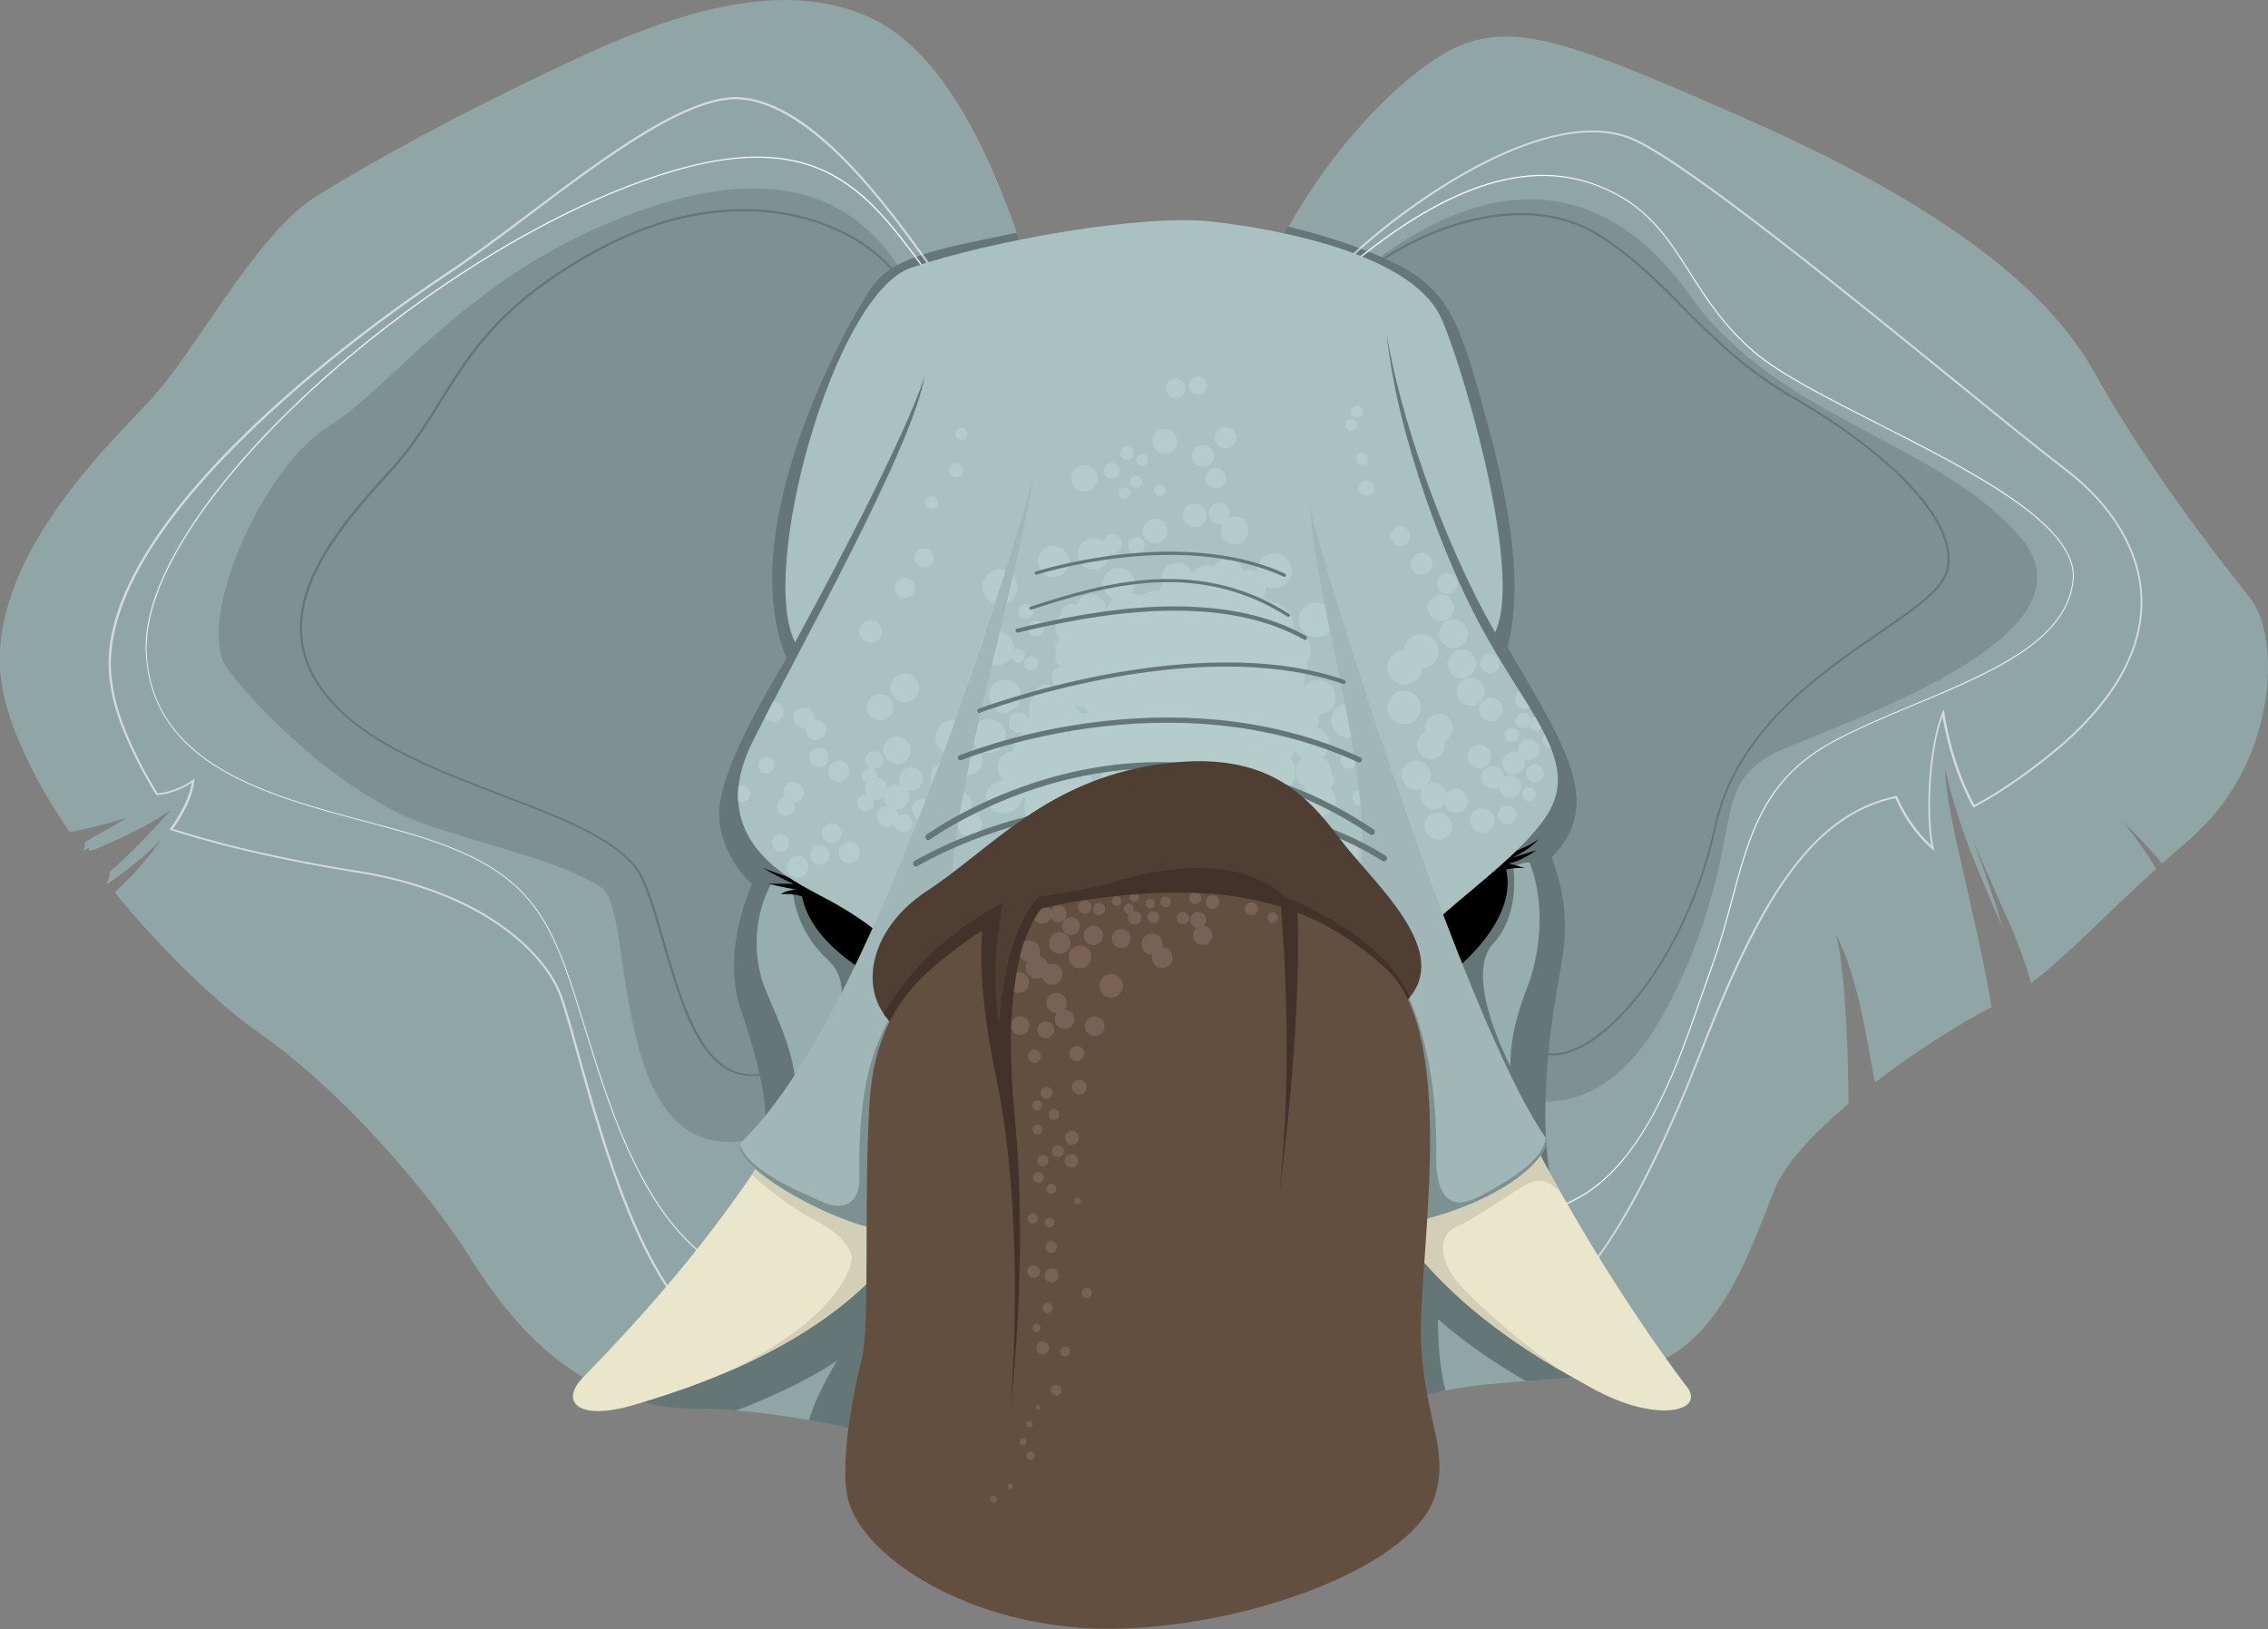 <?xml version="1.0" encoding="utf-8"?>
<!-- Generator: Adobe Illustrator 22.1.0, SVG Export Plug-In . SVG Version: 6.00 Build 0)  -->
<svg version="1.1" id="Layer_1" xmlns="http://www.w3.org/2000/svg" xmlns:xlink="http://www.w3.org/1999/xlink" x="0px" y="0px"
	 viewBox="0 0 1286.5 924.3" style="enable-background:new 0 0 1286.5 924.3;" xml:space="preserve">
<rect x="0" y="0" width="1286.5" height="924.3" fill="#808080" stroke="none"/>
<style type="text/css">
	.st0{fill:#90A5A5;}
	.st1{fill:#7D9190;}
	.st2{fill:#647776;}
	.st3{fill:#FFFFFF;}
	.st4{opacity:5.000000e-02;}
	.st5{opacity:0.6;fill:#FFFFFF;enable-background:new    ;}
	.st6{fill:#97AEAF;}
	.st7{fill:#AAC1C1;}
	.st8{fill:#B4CCCA;}
	.st9{fill:#EAE6CC;}
	.st10{fill:#D3CEB6;}
	.st11{fill:#A1B7B7;}
	.st12{fill:#513E32;}
	.st13{fill:#423229;}
	.st14{fill:#634F3F;}
	.st15{fill:#776255;}
</style>
<g id="Platyphant_Icon">
	<g>
		<path class="st0" d="M593,185.8l49.9,282L530.1,823.5c0,0-66.4-23.3-136.2-24.4s-107.1-53.6-129.2-88.5s-71-92-117.8-124.6
			C124.3,570.2,93,540.5,65,506.2c15.2-13.2,27-30.6,27-30.6s-10.3,11.8-30.9,25.8c-0.2-0.2-0.4-0.5-0.5-0.7c1.2-1.6,2-4.3,1.6-6.1
			c2.3-1.7,14.7-13,26.3-25.9c3.2-3.3,6.1-6.4,8.4-9.1c-16.3,11.2-32.8,17.7-40.3,21.2c-8.3,3.8-6.1,0.1-5.7-0.5
			c0,0-0.1,0.1-0.1,0.2c-1.2,1.6-3.9,1.9-3.9,1.9s1.8-1.8,1-3.8c-0.6-1.6,12.3-6.7,23.9-14.7c-9.3,3.1-20.3,6-32.3,8.2
			c-18.3-27-32.5-54.7-37.7-79.4C-12.5,324.4,57.4,256.5,84.3,228s60.4-95,95.3-116.8c35-21.7,87.4-50.2,150.3-79.3
			s119.9-43.1,165.3-21.1C540.6,32.7,572,105.2,593,185.8z M1276.4,339.4c-17.5-22-59.4-75.8-88.5-128.3
			c-29.1-52.4-96.6-98.9-193.3-141.8S865.4,14.4,834,23.7C802.5,33,742,91.2,711.7,169l-68.8,232.7c0,0,108.4,430,139.8,403.2
			s100.1-17.5,145.5-27.9s62.9-62.9,78-101.3c6-15.3,22.7-32.9,42.4-49.5c-0.3-37.5-2.4-78.4-7.2-96.3
			c12.9,25.8,17.3,58.7,22.1,84.3c24.5-18.8,50.8-34.9,66.2-42.8c-8.6-51.8-26.3-111.4-26.3-134.9c8.1,35.8,21.7,64.1,32.8,90.6
			c-9.5-32.1-18-52.5-18-52.5s14.9,34.4,20.2,45.9c4.2,9.3,10.9,26.1,13.7,37.3c19.6-14.8,40.9-37.5,71-64.9
			c-8.6-14.5-19.2-27-19.2-27s15.2,14.6,22.5,24.1c4.8-4.3,9.8-8.7,15.1-13.3C1292.7,432.7,1293.8,361.3,1276.4,339.4z"/>
		<path class="st1" d="M533.3,206.3c-26.7-99.1-89.7-118-179.3-83.4s-130.6,96-168.3,119.6S110.1,354.2,129,379.4
			s67.6,73.9,116.4,89.7c48.8,15.7,73.9,20.5,96,34.6c22,14.2-3.1,207.7,129,122.7S533.3,206.3,533.3,206.3z"/>
		<path class="st1" d="M822.8,613.8c56.6,20.5,96,20.5,132.2-61.4s12.6-108.6,56.6-127.4c44.1-18.9,182.5-66.1,133.7-121.1
			S1008.4,237.8,958.1,167c-29.1-40.9-92.8-97.5-201.4,0S822.8,613.8,822.8,613.8z"/>
		<path class="st2" d="M538,798.7l-7.9,24.8l0,0l0,0c0,0,0,0-0.1,0h-0.1c0,0-0.1,0-0.2-0.1h-0.1c-0.1,0-0.1,0-0.2-0.1h-0.1
			c-0.1,0-0.2-0.1-0.3-0.1s-0.2-0.1-0.2-0.1c-0.1,0-0.1,0-0.2-0.1c-0.1,0-0.3-0.1-0.4-0.1c-0.1,0-0.2-0.1-0.2-0.1
			c-0.1,0-0.2-0.1-0.3-0.1s-0.1,0-0.2-0.1c-0.2-0.1-0.4-0.1-0.6-0.2c-0.1,0-0.2-0.1-0.3-0.1s-0.3-0.1-0.4-0.1
			c-0.1,0-0.2-0.1-0.3-0.1c-0.5-0.2-1.1-0.3-1.6-0.5c-0.1,0-0.2,0-0.2-0.1c-0.6-0.2-1.3-0.4-2-0.6c-0.1,0-0.1,0-0.2-0.1
			c-0.8-0.2-1.5-0.5-2.4-0.7h-0.1c-0.9-0.3-1.8-0.5-2.7-0.8h-0.1c-1-0.3-2-0.6-3.1-0.9h-0.1c-1.1-0.3-2.2-0.6-3.4-1l0,0
			c-5.2-1.4-11.2-3-17.8-4.7l0,0c-1.5-0.4-3.1-0.7-4.7-1.1h-0.1c-1.6-0.4-3.2-0.7-4.8-1.1c-0.1,0-0.1,0-0.2,0
			c-1.6-0.4-3.2-0.7-4.9-1.1c-0.1,0-0.2,0-0.3-0.1c-1.6-0.3-3.3-0.7-5-1c-0.1,0-0.3-0.1-0.4-0.1c-1.6-0.3-3.3-0.7-5-1
			c-0.2,0-0.4-0.1-0.6-0.1c-1.6-0.3-3.3-0.6-5-0.9c-0.2,0-0.5-0.1-0.7-0.1c-0.5-0.1-1.1-0.2-1.6-0.3c4.6-15.7,15.9-33.8,15.9-33.8
			c-17.5,11.7-39.2,21.4-57.3,28.3l0,0c-1.9-0.2-3.7-0.3-5.6-0.4c-0.1,0-0.3,0-0.4,0c-1.8-0.1-3.6-0.2-5.4-0.3c-0.2,0-0.4,0-0.6,0
			c-1.8-0.1-3.6-0.2-5.3-0.2c-0.2,0-0.4,0-0.6,0c-1.8-0.1-3.7-0.1-5.5-0.1c-1,0-2,0-3-0.1c-0.3,0-0.6,0-0.9,0c-0.7,0-1.3-0.1-2-0.1
			c-0.4,0-0.7,0-1.1-0.1c-0.6,0-1.3-0.1-1.9-0.1c-0.3,0-0.7-0.1-1-0.1c-0.8-0.1-1.6-0.2-2.4-0.2c-0.3,0-0.7-0.1-1-0.1
			c-0.7-0.1-1.4-0.2-2-0.2c-0.4-0.1-0.8-0.1-1.3-0.2c-0.5-0.1-1-0.1-1.4-0.2c-0.5-0.1-0.9-0.1-1.4-0.2c-0.4-0.1-0.8-0.1-1.3-0.2
			c-0.5-0.1-1-0.2-1.4-0.3c-0.3-0.1-0.7-0.1-1-0.2c-1.1-0.2-2.1-0.4-3.1-0.7c-0.2-0.1-0.5-0.1-0.7-0.2c-0.6-0.1-1.1-0.3-1.7-0.4
			c-0.3-0.1-0.5-0.1-0.8-0.2c-0.6-0.1-1.2-0.3-1.7-0.4c-0.2-0.1-0.4-0.1-0.6-0.2c-2.1-0.6-4.2-1.2-6.2-1.8L449,670.2
			c0,0-16.7-14.7-15.1-29.5c1.6-14.7-3.1-36.9-14-69.1c-10.9-32.2,6.6-69.9,6.6-69.9s-18.2-15.9-18.6-39.6s27.2-69.9,36.1-85
			c0.6-1.1,1.3-2.3,2.1-3.8c-30.7-74.6,35.2-190.4,47.3-208.9c12.2-18.6,36.7-22.7,81.5-32c0.6-0.1,1.3-0.3,1.9-0.4
			c5.9,17.1,11.3,35.2,16.1,53.7l39.5,223.1c-12.5,0.7-25,1.2-37.1,1.4c-14.7,99.9-29.5,200.1-29.5,200.1L538,798.7z M785,803.1
			c0.4-0.3,0.8-0.6,1.2-0.9c0.2-0.2,0.4-0.3,0.6-0.4c0.4-0.3,0.8-0.6,1.2-0.8c0.2-0.1,0.4-0.3,0.6-0.4c0.5-0.3,1-0.6,1.5-0.9
			c0.1-0.1,0.3-0.2,0.4-0.2c0.7-0.4,1.3-0.8,2-1.1c0.1,0,0.2-0.1,0.3-0.1c0.6-0.3,1.2-0.6,1.8-0.9c0.2-0.1,0.4-0.2,0.5-0.3
			c0.5-0.3,1.1-0.5,1.6-0.8c0.2-0.1,0.4-0.2,0.6-0.3c0.6-0.3,1.2-0.5,1.8-0.8c0.1-0.1,0.3-0.1,0.4-0.2c1.5-0.6,3.1-1.2,4.7-1.8h0.1
			c0.8-0.3,1.5-0.5,2.3-0.8c0.1,0,0.2-0.1,0.3-0.1c0.7-0.2,1.5-0.5,2.2-0.7c0.1,0,0.1,0,0.2-0.1c3.4-1,7-1.9,10.6-2.6
			c-4.6-17.2-4.2-40.5-4.2-40.5s18.8,17.4,49.9,35.2l0,0c2.6-0.2,5.3-0.3,7.9-0.5c0.8-0.1,1.6-0.1,2.4-0.2c0.1,0,0.1,0,0.2,0
			c10.5-0.7,20.8-1.4,30.6-2.5c4.6-17.2-1.5-47.3-14.9-72.8c-23.3-44.2-14-111.2-9.9-138.5c4.1-27.4,11.6-46.6-1.7-82.7
			c24.4-25,15.1-50.6-12.2-97.2c-4.6-7.8-8.8-15.1-12.8-22c6.9-25.9,5.3-64.6-9.9-121.2c-18.6-69.3-23.3-84.4-65.8-101.9
			c-16.5-6.8-33.8-11.9-48.9-15.6c-7.2,12.7-13.7,26.2-19.2,40.4l-68.8,232.7c0,0,0.6,2.3,1.6,6.5c24.8-1.6,49.6-3.9,72.9-6.5
			l40.2,239.7l15.6,161.1c0.7,0.7,1.3,1.3,2,1.8l0,0c0.6,0.5,1.3,0.9,1.9,1.2c0,0,0,0,0.1,0c0.4,0.2,0.8,0.3,1.2,0.4l0,0
			c0.2,0,0.3,0.1,0.5,0.1h0.1c0.2,0,0.4,0,0.5,0l0,0c0.2,0,0.4,0,0.5,0h0.1c0.1,0,0.3,0,0.4-0.1h0.1c0.2,0,0.3-0.1,0.5-0.1l0,0
			c0.2-0.1,0.3-0.1,0.5-0.2c0,0,0.1,0,0.1-0.1c0.1-0.1,0.2-0.1,0.4-0.2l0.1-0.1c0.2-0.1,0.3-0.2,0.5-0.3c0.6-0.5,1.1-0.9,1.7-1.4
			C784.6,803.4,784.8,803.2,785,803.1z"/>
		<path class="st3" d="M860.2,688.8c-6.1,0-12.4-0.7-18.9-2l0.1-0.6c33.9,6.9,61-4.1,83.1-33.5c19-25.3,30.7-59.5,41.1-89.6
			c2-5.9,4-11.5,5.9-16.8c4.5-12.5,7.7-24.7,10.9-36.5c9.8-36.6,18.2-68.3,57.6-89.4c14-7.5,30.2-14.3,46-20.9
			c21.4-9,43.5-18.2,60.2-29.4c18.6-12.5,28.3-26,29.6-41.5c2.5-30.5-57.4-60.9-110.3-87.8c-28.8-14.6-56-28.4-70.5-40.8
			c-17.3-14.9-27.2-30.3-36.7-45.3c-13.1-20.5-24.3-38.2-51.7-49c-51.6-20.3-105.2,16.2-141,45.4l-0.4-0.5
			c35.9-29.3,89.6-65.9,141.5-45.4c27.5,10.8,38.9,28.6,52,49.2c9.5,14.9,19.3,30.3,36.6,45.1c14.4,12.4,41.6,26.2,70.3,40.8
			c53,26.9,113.1,57.4,110.6,88.3c-1.3,15.6-11,29.3-29.8,41.9c-16.7,11.2-38.8,20.5-60.3,29.4c-15.7,6.6-32,13.4-45.9,20.9
			c-39.1,21-47.5,52.5-57.3,89.1c-3.2,11.8-6.4,24-10.9,36.5c-1.9,5.3-3.8,10.9-5.9,16.8c-10.4,30.2-22.2,64.4-41.2,89.8
			C907,677,885.7,688.8,860.2,688.8z"/>
		<path class="st3" d="M435.2,728.3c-27.5-4.5-50-22.7-68.8-55.7c-16-28.1-26.4-62-34.7-89.2c-0.7-2.3-1.4-4.5-2.1-6.7
			c-8.3-26.8-15-46.9-27.1-62.8c-12.2-16-29.2-26.9-57.1-36.6c-11.3-3.9-24.2-7.3-37.9-11c-27-7.2-57.6-15.3-81.4-29.2
			c-27.3-16-41.4-37.4-43.3-65.4c-1.3-18.8,6-41.3,21.7-66.8c14.3-23.4,35.7-49.1,61.9-74.4c52.6-50.8,119.7-96,179.7-121
			c112.1-46.8,142.6-5.7,177.8,41.9c3.4,4.6,6.9,9.3,10.5,14l-0.5,0.4c-3.6-4.7-7.1-9.5-10.5-14c-17.5-23.6-34-45.9-59.9-56.2
			c-28.8-11.5-66.1-6.9-117.3,14.5c-59.9,25-127,70.2-179.5,120.9c-26.2,25.3-47.6,51-61.9,74.3c-15.6,25.4-22.8,47.8-21.6,66.5
			c1.9,27.8,15.9,49,43,64.9c23.7,13.9,54.3,22,81.2,29.2c13.7,3.6,26.6,7.1,38,11c28,9.7,45.2,20.7,57.4,36.8
			c12.1,15.9,18.9,36.1,27.2,63c0.7,2.2,1.4,4.4,2.1,6.7c8.3,27.2,18.7,61,34.7,89c18.7,32.9,41.1,51,68.4,55.4L435.2,728.3z"/>
		<g class="st4">
			<path class="st3" d="M860.1,689.4c-6,0-12.2-0.6-18.9-2l0.3-1.7c33.6,6.8,60.6-4.1,82.5-33.3c18.9-25.3,30.7-59.4,41-89.4
				c2-5.9,4-11.5,5.9-16.8c4.5-12.4,7.7-24.6,10.9-36.4c9.8-36.8,18.3-68.5,57.8-89.8c14-7.5,30.3-14.3,46-20.9
				c21.4-8.9,43.4-18.2,60.1-29.3c18.5-12.4,28.1-25.8,29.3-41c2.5-30.1-57.3-60.4-110-87.2c-28.8-14.6-56.1-28.4-70.6-40.9
				c-17.4-14.9-27.3-30.4-36.8-45.4c-13-20.4-24.2-38.1-51.4-48.8c-51.3-20.2-104.7,16.2-140.4,45.3l-1.1-1.4
				c36-29.4,89.9-66.1,142.1-45.5c27.7,10.9,39.6,29.6,52.3,49.4c9.5,14.9,19.3,30.3,36.5,45c14.4,12.3,41.5,26.1,70.2,40.7
				c27,13.7,55,27.9,76.3,42.7c24.5,17,35.8,32.1,34.6,46.2c-1.3,15.8-11.1,29.7-30.1,42.3c-16.7,11.2-38.9,20.5-60.4,29.5
				c-15.7,6.6-31.9,13.4-45.9,20.9c-38.9,20.9-47.3,52.3-57,88.7c-3.2,11.8-6.4,24.1-10.9,36.6c-1.9,5.3-3.8,10.9-5.9,16.8
				C948.1,617.4,923.3,689.4,860.1,689.4z"/>
			<path class="st3" d="M435.1,728.9c-27.7-4.5-50.4-22.8-69.2-56c-16-28.1-26.4-62-34.8-89.3c-0.7-2.3-1.4-4.5-2.1-6.7
				c-8.2-26.7-15-46.8-27-62.6c-12-15.8-29-26.7-56.8-36.3c-11.3-3.9-24.2-7.3-37.9-11c-27.1-7.2-57.7-15.3-81.5-29.3
				c-27.4-16.2-41.7-37.7-43.6-65.9c-1.3-18.9,6-41.5,21.8-67.1c14.3-23.4,35.8-49.2,62-74.6C218.6,179.3,285.8,134,345.8,109
				c112.6-46.9,143.1-5.7,178.5,42.1c3.4,4.6,6.9,9.3,10.5,14l-1.4,1.1c-3.6-4.7-7.1-9.5-10.5-14.1c-17.4-23.5-33.9-45.8-59.6-56
				c-28.7-11.4-65.8-6.8-116.8,14.5c-59.8,24.9-126.9,70.1-179.3,120.8C111.9,284.9,81.5,336,83.9,371.8
				c1.9,27.6,15.8,48.6,42.7,64.5c23.6,13.9,54.1,22,81.1,29.1c13.7,3.6,26.7,7.1,38,11c28.1,9.8,45.4,20.8,57.7,37
				c12.2,16,19,36.2,27.3,63.1c0.7,2.2,1.4,4.4,2.1,6.7c8.3,27.2,18.7,60.9,34.6,88.9c18.6,32.7,40.9,50.7,68,55.1L435.1,728.9z"/>
		</g>
		<path class="st5" d="M402.1,755.3c-37.6-23-61.1-107.6-75.1-158.1c-4.7-16.9-8.4-30.3-11.2-36.2c-11.9-25.1-48-55.6-113.7-66
			c-67.6-10.8-104.9-24-105.3-24.1l-0.7-0.3l0.5-0.6c0.1-0.1,10.4-13.8,12.2-26c-9.8,6.7-19.4,7.1-19.8,7.1h-0.3l-0.2-0.3
			c-0.2-0.3-22.2-35-25.7-61.2c-3.8-20.1,1.4-43.1,15.5-68.4c11.8-21.2,29.9-44.2,53.8-68.4c47.8-48.3,104.5-87,120.7-97.7
			c14.2-9.4,29.9-21.2,46.6-33.7c22.2-16.7,45.1-34,66.4-46.8c24.2-14.5,42.5-20.9,55.9-19.3c18.2,2.1,37.8,14.2,59.8,37
			c17.6,18.2,33.7,40.1,48.5,61l-1,0.7c-14.8-20.9-30.8-42.8-48.4-60.9c-21.6-22.3-41.5-34.6-59.1-36.6
			c-29.5-3.4-78.3,33.4-121.4,65.9c-16.6,12.5-32.4,24.4-46.6,33.8c-16.2,10.7-72.8,49.3-120.5,97.6c-23.8,24.1-41.9,47-53.6,68.2
			c-13.9,25.1-19.1,47.8-15.3,67.7c3.3,24.7,23.2,57,25.3,60.4c1.8-0.1,11.1-1.2,19.9-7.6l1-0.8l-0.1,1.3
			c-1,11.5-9.9,24.2-12.1,27.2c5.6,1.9,42.1,13.9,104.3,23.8c31.1,4.9,57.6,14.5,78.7,28.5c16.6,11,29.4,24.6,35.9,38.2
			c2.8,6,6.6,19.4,11.3,36.4c14,50.3,37.4,134.6,74.6,157.4L402.1,755.3z"/>
		<path class="st5" d="M882.6,737.9l-0.6-1c26.1-14.2,58.7-79.5,80.6-135.9c14-36.2,29.6-73.4,48.4-100.8
			c19.1-27.9,39.5-43.3,64.4-48.6l0.5-0.1l0.2,0.4c6.9,15.7,16.2,24.8,19.5,27.8c-3.7-18.9-1.6-57.1,6.2-75.5l0.8-1.9l0.3,2
			c4.7,29.9,15.3,49.2,17.1,52.3c3.2-1.6,22.2-11.5,49.5-34.6c30.7-26.9,45.7-54.9,44.7-83.1c-1-26.3-16.4-52.1-43.5-72.6
			c-13.2-10-35.6-28.2-61.6-49.3C1046,165.7,959.6,95.4,927.4,80.1c-25.2-12-59.3-0.2-83.5,11.9c-26.9,13.4-56.8,34.6-80,56.7
			l-0.8-0.8c23.3-22.2,53.3-43.5,80.3-56.9c24.4-12.1,58.9-24,84.5-11.9c32.3,15.3,118.7,85.7,181.9,137
			c25.9,21.1,48.3,39.3,61.5,49.3c27.3,20.7,42.9,46.8,43.9,73.5c1,28.6-14.1,56.9-45.1,84c-30,25.4-50,34.9-50.2,35l-0.5,0.2
			l-0.3-0.4c-0.1-0.2-11.8-19.4-17.2-51.1c-7.3,19.4-9,57.1-5,74.5l0.4,1.6l-1.3-1c-0.1-0.1-12.3-9.5-20.9-28.9
			c-24.4,5.3-44.5,20.5-63.2,48c-18.7,27.3-34.2,64.5-48.3,100.6c-14.7,37.7-30.3,70.5-45.1,94.6
			C905.2,717.8,892.8,732.3,882.6,737.9z"/>
		<path class="st2" d="M880.9,598.8c-3.8,0-7.4-0.9-10.5-2.7l0.6-1c6.2,3.6,14.1,3.4,23-0.6c27.4-12.1,64.3-60.4,78.5-125.9
			c11.8-54.1,58.9-86.5,93.3-110.1c19.1-13.1,34.2-23.5,37.6-33.4c5.7-16.4-7.8-35.5-20-48.7c-15.5-16.7-38.9-34.5-65.9-50
			c-28.2-16.3-46-34.3-63.2-51.6c-14.2-14.3-27.6-27.9-46.1-39.9s-41-15.6-66.8-10.7c-27.4,5.2-49.3,18.3-60,25.6l-0.7-1
			c33.8-23.3,87.7-41.2,128.1-14.9c18.6,12.1,32.1,25.7,46.3,40.1c17.1,17.3,34.9,35.2,63,51.4c27,15.6,50.5,33.5,66.1,50.2
			c17.9,19.3,24.9,36.5,20.3,49.9c-3.6,10.3-18.8,20.8-38.1,34c-34.3,23.5-81.2,55.7-92.9,109.4c-8.2,37.9-23,65.8-34,82.6
			c-14.1,21.6-30.6,37.7-45.2,44.1C889.6,597.7,885.1,598.8,880.9,598.8z"/>
		<path class="st2" d="M426.5,610.5c-4.7,0-9.1-1.1-13.2-3.2c-19.5-10.1-29-43.1-37.4-72.3c-3.8-13.1-7.4-25.6-11.6-35.4
			c-9-20.9-43.4-34.1-79.9-48c-35-13.4-71.2-27.2-93.4-49.7c-20.8-21.1-26-44.1-16-70.5c8.9-23.3,28.5-45.8,46.2-65
			c11.8-12.9,19.7-25.6,28-39c16.9-27.4,34.4-55.8,88.2-85.4c45.2-24.9,82.9-25.5,106.5-21.6c27.4,4.5,51.8,17.7,65.4,35.5l-0.9,0.7
			c-13.4-17.5-37.5-30.6-64.6-35c-23.4-3.8-60.8-3.2-105.7,21.5c-53.5,29.4-70.9,57.7-87.8,85c-8,12.9-16.2,26.2-28.1,39.2
			c-17.6,19.2-37.2,41.6-46,64.7c-9.9,25.9-4.7,48.5,15.7,69.3c22,22.3,58.1,36.1,93,49.4c36.7,14,71.4,27.3,80.6,48.7
			c4.3,9.9,7.9,22.4,11.7,35.6c8.3,28.9,17.8,61.7,36.9,71.5c7.4,3.8,15.6,4.1,25.1,0.7l0.4,1.1
			C434.9,609.7,430.6,610.5,426.5,610.5z"/>
		<path class="st6" d="M846.8,460.3L460,474c-36.1,29.7-33.8,67.2-26.2,86.4c7.6,19.2,25.3,51.8,13.1,73.3l416.1-4.1
			c-12.2-21.5-4.1-50.6,3.5-69.9C874.1,540.6,882.9,490,846.8,460.3z"/>
		<g>
			<path class="st2" d="M869.7,489.8c-5-1.9-11.3,2.3-11.3,2.3s4.3,26.4-11.3,43.1s3.5,59.4,14,78s-12.4,21-12.4,21l-48.5-120.3
				l64-52L869.7,489.8z"/>
			<path class="st2" d="M434.9,502.2c5.8-2,11.6,0,14.6,1.7c0.9,11.4,5.8,27.6,20.1,40.7c14.3,13.1,4.9,34.3,4.9,34.3l29.4-57.3
				l-65.8-39L434.9,502.2z"/>
		</g>
		<path d="M850.9,484.7c17.5,30.9-23.9,64-23.9,64l-12.8-32.6L850.9,484.7z"/>
		<path d="M456.6,491.9c-12.1,33.3,34.1,59.2,34.1,59.2l7.2-34.3L456.6,491.9z"/>
		<path d="M848.7,486.7c19-5.8,24.4-10.9,24.4-10.9s-5,6.2-15.5,10.9l14-4.3c0,0-10.1,7-15.9,7.4c9.3,2.7,9.3,2.7,9.3,2.7
			s-14.7-1.2-16.3,5.4C847.2,504.5,848.7,486.7,848.7,486.7z"/>
		<path d="M459.2,501.5c-19-5.8-26.6-9.2-26.6-9.2s7.2,4.6,17.6,9.2l-14.4-0.2c0,0,10.6,2.9,16.4,3.3c-6.6,0.5-9.3,2.7-9.3,2.7
			s14.7-1.2,16.3,5.4C460.7,519.4,459.2,501.5,459.2,501.5z"/>
		<path class="st7" d="M451,364.4c-21-40.9,22.2-197.7,65.8-212.5c45.3-15.4,131-30.6,170.3-26.2c39.3,4.4,111.3,18.3,129.5,52.9
			c9.4,17.8,48.6,144.4,31.5,180.2c-31.1-54.1-54.8-126.5-61.5-169.4c6.1,60.2,34.4,130.2,51.9,163.2
			c28.3,53.5,59.8,80.2,37.8,111.7c-25.9,37-94.9,70.8-99.3,112.7c0,0-216.5,27.9-242.7-8.7c-26.2-36.7-50.6-50.6-70.7-61.1
			c-20.1-10.5-62.9-34.1-36.7-86.4S517.7,254,524.6,213C524.6,213,517.3,242.6,451,364.4z"/>
		<path class="st8" d="M689.5,277.2c-3.2,0-5.9-2.6-5.9-5.9s2.6-5.9,5.9-5.9s5.9,2.6,5.9,5.9S692.7,277.2,689.5,277.2z M695.2,254.4
			c3.3,0,6.1-2.7,6.1-6.1c0-3.3-2.7-6.1-6.1-6.1c-3.3,0-6.1,2.7-6.1,6.1C689.1,251.7,691.8,254.4,695.2,254.4z M697,293.9
			c0.4-0.8,0.6-1.7,0.6-2.6c0-3.3-2.7-6-6-6s-6,2.7-6,6s2.7,6,6,6c0.8,0,1.5-0.1,2.1-0.4c-0.7,1.2-1.1,2.5-1.1,4
			c0,4.3,3.5,7.8,7.8,7.8s7.8-3.5,7.8-7.8s-3.5-7.8-7.8-7.8C699.2,293.1,698.1,293.4,697,293.9z M676.1,258.7c0,3.5,2.8,6.3,6.3,6.3
			s6.3-2.8,6.3-6.3s-2.8-6.3-6.3-6.3S676.1,255.2,676.1,258.7z M644.6,314.2c2.6,0,4.7-2.1,4.7-4.7s-2.1-4.7-4.7-4.7
			c-2.6,0-4.7,2.1-4.7,4.7C639.8,312.1,642,314.2,644.6,314.2z M660.7,257.4c3.9,0,7-3.1,7-7s-3.1-7-7-7s-7,3.1-7,7
			C653.7,254.3,656.8,257.4,660.7,257.4z M666.9,225.8c3,0,5.5-2.5,5.5-5.5s-2.5-5.5-5.5-5.5s-5.5,2.5-5.5,5.5
			S663.9,225.8,666.9,225.8z M677.8,299.1c3.7,0,6.7-3,6.7-6.7s-3-6.7-6.7-6.7s-6.7,3-6.7,6.7C671.2,296.1,674.2,299.1,677.8,299.1z
			 M679.3,223.9c2.8,0,5.1-2.3,5.1-5.1s-2.3-5.1-5.1-5.1s-5.1,2.3-5.1,5.1C674.2,221.6,676.5,223.9,679.3,223.9z M611.4,314.3
			c0,4.9,4,8.9,8.9,8.9s8.9-4,8.9-8.9c0-0.2,0-0.3,0-0.5c0.6,0.2,1.2,0.3,1.8,0.3c3,0,5.4-2.4,5.4-5.4s-2.4-5.4-5.4-5.4
			c-2.5,0-4.6,1.7-5.2,4c-1.5-1.2-3.4-1.9-5.5-1.9C615.4,305.4,611.4,309.4,611.4,314.3z M615.1,278.9c4.1,0,7.5-3.3,7.5-7.5
			s-3.3-7.5-7.5-7.5c-4.1,0-7.5,3.3-7.5,7.5S611,278.9,615.1,278.9z M647.9,273.3c0-1.9-1.6-3.5-3.5-3.5s-3.5,1.6-3.5,3.5
			s1.6,3.5,3.5,3.5C646.4,276.8,647.9,275.2,647.9,273.3z M746.5,361.6c5.5,0,9.9-4.4,9.9-9.9s-4.4-9.9-9.9-9.9s-9.9,4.4-9.9,9.9
			S741,361.6,746.5,361.6z M630.6,271.4c2.4,0,4.4-2,4.4-4.4s-2-4.4-4.4-4.4s-4.4,2-4.4,4.4C626.1,269.4,628.1,271.4,630.6,271.4z
			 M583.1,356.6c0,2.5,2,4.5,4.5,4.5s4.5-2,4.5-4.5s-2-4.5-4.5-4.5S583.1,354.1,583.1,356.6z M581,376.4c0,2.2,1.8,4,4,4s4-1.8,4-4
			s-1.8-4-4-4S581,374.2,581,376.4z M597.6,327.4c4.8,0,8.8-3.9,8.8-8.8c0-4.8-3.9-8.8-8.8-8.8s-8.8,3.9-8.8,8.8
			S592.8,327.4,597.6,327.4z M655.2,308.3c3.9,0,7-3.2,7-7c0-3.9-3.2-7-7-7s-7,3.2-7,7C648.2,305.2,651.3,308.3,655.2,308.3z
			 M657.8,281.4c1.8,0,3.3-1.5,3.3-3.3s-1.5-3.3-3.3-3.3s-3.3,1.5-3.3,3.3S656,281.4,657.8,281.4z M647.8,264.3
			c1.9,0,3.4-1.5,3.4-3.4s-1.5-3.4-3.4-3.4s-3.4,1.5-3.4,3.4C644.4,262.8,645.9,264.3,647.8,264.3z M639.4,261
			c2.1,0,3.8-1.7,3.8-3.8c0-2.1-1.7-3.8-3.8-3.8s-3.8,1.7-3.8,3.8C635.6,259.3,637.3,261,639.4,261z M637.9,283.1
			c1.8,0,3.3-1.5,3.3-3.3s-1.5-3.3-3.3-3.3s-3.3,1.5-3.3,3.3C634.6,281.6,636.1,283.1,637.9,283.1z M842.1,392.5
			c0-4.4-3.6-7.9-7.9-7.9s-7.9,3.6-7.9,7.9c0,4.4,3.6,7.9,7.9,7.9S842.1,396.9,842.1,392.5z M820.9,376.7c0,4.6,3.7,8.2,8.2,8.2
			c4.6,0,8.2-3.7,8.2-8.2c0-4.6-3.7-8.2-8.2-8.2C824.5,368.5,820.9,372.2,820.9,376.7z M852.3,402.6c0-3.7-3-6.7-6.7-6.7
			s-6.7,3-6.7,6.7s3,6.7,6.7,6.7S852.3,406.3,852.3,402.6z M816.3,359.5c0,4.5,3.7,8.2,8.2,8.2s8.2-3.7,8.2-8.2s-3.7-8.2-8.2-8.2
			S816.3,355,816.3,359.5z M581.9,351.2c2.4,0,4.3-1.9,4.3-4.3s-1.9-4.3-4.3-4.3c-2.4,0-4.3,1.9-4.3,4.3
			C577.7,349.3,579.6,351.2,581.9,351.2z M824.1,413.1c0-4.4-3.6-8-8-8s-8,3.6-8,8c0,0.9,0.1,1.7,0.4,2.5c-2.8,1.2-4.7,4-4.7,7.2
			c0,4.4,3.6,7.9,7.9,7.9s7.9-3.6,7.9-7.9c0-0.8-0.1-1.7-0.4-2.4C822.1,419.2,824.1,416.4,824.1,413.1z M839.1,436
			c3.7,0,6.7-3,6.7-6.7s-3-6.7-6.7-6.7s-6.7,3-6.7,6.7C832.5,433,835.4,436,839.1,436z M863.9,413.2c1.3,0,2.5-0.6,3.3-1.4
			c0.5,1.6,2,2.9,3.8,2.9c1.4,0,2.6-0.7,3.3-1.8c-1.1-2-2.2-4-3.4-6.1c-1,0-1.9,0.4-2.6,1.1c-0.4-2-2.2-3.5-4.4-3.5
			c-2.5,0-4.5,2-4.5,4.5C859.4,411.2,861.4,413.2,863.9,413.2z M824.9,344.8c0-4.2-3.4-7.5-7.5-7.5s-7.5,3.4-7.5,7.5
			c0,4.2,3.4,7.5,7.5,7.5S824.9,349,824.9,344.8z M864.9,402.3c1,0,2-0.3,2.8-0.8c-1.8-3-3.8-6.1-5.8-9.3c-1.5,1-2.5,2.7-2.5,4.6
			C859.4,399.8,861.9,402.3,864.9,402.3z M857.6,421.1c2.2,0,4-1.8,4-4s-1.8-4-4-4s-4,1.8-4,4S855.4,421.1,857.6,421.1z
			 M796.4,410.9c5.2,0,9.5-4.2,9.5-9.5c0-5.2-4.2-9.5-9.5-9.5s-9.5,4.2-9.5,9.5C787,406.6,791.2,410.9,796.4,410.9z M769.9,236.9
			c1.9,0,3.4-1.5,3.4-3.4s-1.5-3.4-3.4-3.4s-3.4,1.5-3.4,3.4S768,236.9,769.9,236.9z M769.3,260.3c0,1.9,1.6,3.5,3.5,3.5
			s3.5-1.6,3.5-3.5s-1.6-3.5-3.5-3.5C770.8,256.8,769.3,258.4,769.3,260.3z M766.5,244.5c1.8,0,3.3-1.5,3.3-3.3s-1.5-3.3-3.3-3.3
			s-3.3,1.5-3.3,3.3S764.7,244.5,766.5,244.5z M765.1,418.6c5.5,0,9.9-4.4,9.9-9.9s-4.4-9.9-9.9-9.9s-9.9,4.4-9.9,9.9
			S759.6,418.6,765.1,418.6z M770.7,276.9c0,2.4,2,4.4,4.4,4.4s4.4-2,4.4-4.4s-2-4.4-4.4-4.4S770.7,274.5,770.7,276.9z M760.3,431.6
			c0,2.6,2.1,4.6,4.6,4.6c2.6,0,4.6-2.1,4.6-4.6c0-2.6-2.1-4.6-4.6-4.6C762.3,427,760.3,429,760.3,431.6z M806.4,326.1
			c3.4,0,6.2-2.8,6.2-6.2c0-3.4-2.8-6.2-6.2-6.2s-6.2,2.8-6.2,6.2C800.2,323.3,803,326.1,806.4,326.1z M820.9,336.9
			c3.2,0,5.8-2.6,5.8-5.8s-2.6-5.8-5.8-5.8s-5.8,2.6-5.8,5.8S817.7,336.9,820.9,336.9z M794.3,309.7c3,0,5.5-2.5,5.5-5.5
			s-2.5-5.5-5.5-5.5s-5.5,2.5-5.5,5.5C788.8,307.3,791.2,309.7,794.3,309.7z M796.9,388.4c5.2,0,9.4-4,9.8-9.1
			c5.1-0.3,9.2-4.6,9.2-9.8c0-5.4-4.4-9.8-9.8-9.8c-5.2,0-9.4,4-9.8,9.1c-5.2,0.3-9.3,4.6-9.3,9.8
			C787.1,384,791.5,388.4,796.9,388.4z M845.2,382c3,0,5.5-2.5,5.5-5.5s-2.5-5.5-5.5-5.5s-5.5,2.5-5.5,5.5S842.1,382,845.2,382z
			 M662.1,446.4c0-2.8-2.3-5.1-5.1-5.1s-5.1,2.3-5.1,5.1c0,2.8,2.3,5.1,5.1,5.1S662.1,449.2,662.1,446.4z M657.9,452.8
			c-2.4,0-4.3,1.9-4.3,4.3s1.9,4.3,4.3,4.3c2.4,0,4.3-1.9,4.3-4.3C662.2,454.8,660.3,452.8,657.9,452.8z M549.8,424.3
			c-0.7,0-1.4,0.1-2,0.3c1.5-1.7,2.4-4,2.4-6.4c0-5.4-4.4-9.8-9.8-9.8c-5.4,0-9.8,4.4-9.8,9.8s4.4,9.8,9.8,9.8
			c1.2,0,2.3-0.2,3.4-0.6c-0.9,1.2-1.5,2.8-1.5,4.5c0,4.1,3.4,7.5,7.5,7.5s7.5-3.4,7.5-7.5S553.9,424.3,549.8,424.3z M760.9,473.2
			c-5.5,0-9.9,4.4-9.9,9.9s4.4,9.9,9.9,9.9s9.9-4.4,9.9-9.9C770.8,477.6,766.3,473.2,760.9,473.2z M747.5,463.6
			c-4.1,0-7.6-2.5-9.1-6c-1,4.3-4.8,7.5-9.3,7.5c-5.3,0-9.6-4.3-9.6-9.6c0-1.3,0.3-2.5,0.7-3.6c-1.4-0.1-2.8-0.4-4-0.9
			c-0.4,4.1-3.9,7.3-8.2,7.3c-1.2,0-2.3-0.3-3.3-0.7c-1.6,0.7-3.5,1.1-5.4,1.1c-3,0-5.8-1-8-2.6c-0.5,0.1-1.1,0.2-1.7,0.2
			c-1.9,0-3.7-0.7-5.1-1.8c-0.9,0.4-1.9,0.7-3,0.9c0.9,0.9,1.4,2.2,1.4,3.6c0,2.9-2.4,5.3-5.3,5.3s-5.3-2.4-5.3-5.3
			c0-0.9,0.2-1.7,0.6-2.4c-0.9,0.8-2.2,1.4-3.5,1.4c-2.9,0-5.2-2.3-5.2-5.2c0-2.1,1.2-3.9,3-4.7c0-0.1-0.1-0.2-0.1-0.3
			c-1.6-1.1-2.7-2.9-2.7-5c0-1.7,0.8-3.3,2-4.4v-0.1c-1.6-0.8-3-1.9-4.1-3.3c-0.1,3-2.6,5.4-5.6,5.4c-2.6,0-4.8-1.8-5.4-4.2
			c-1.2,0.8-2.6,1.5-4.1,1.9c-0.3,1.2-0.9,2.4-1.8,3.2c-0.2,1.2-0.8,2.2-1.7,3c0.4-0.1,0.8-0.1,1.3-0.1c3.2,0,5.9,2.6,5.9,5.9
			c0,3.2-2.6,5.9-5.9,5.9c-0.9,0-1.8-0.2-2.5-0.6c0,0.6-0.1,1.2-0.2,1.7c0.1,0,0.1,0,0.2,0c2.4,0,4.4,2,4.4,4.4s-2,4.4-4.4,4.4
			c-1.5,0-2.8-0.8-3.6-1.9c-2.5,2.7-6,4.3-10,4.3c-7.5,0-13.6-6.1-13.6-13.6c0-1.4,0.2-2.8,0.6-4.1c-1,0.6-2.2,0.9-3.5,0.9
			c-0.1,0-0.3,0-0.4,0c-0.6,1.9-1.6,3.6-2.9,5c4.7,0.5,8.4,4.5,8.4,9.3c0,5.2-4.2,9.4-9.4,9.4c-3.7,0-6.8-2.1-8.4-5.1
			c-1.6,0.6-3.3,1-5.1,1c-7.5,0-13.6-6.1-13.6-13.6c0-1.6,0.3-3.1,0.8-4.6c-0.7-0.1-1.4-0.2-2.1-0.4c-0.3,3.9-3.1,7.1-6.8,8
			c-1.3,0.6-2.7,1-4.2,1c-5.1,0-9.3-4.2-9.3-9.3c0-4.8,3.7-8.8,8.4-9.2c0.5-0.2,1-0.3,1.6-0.4c-2.2-1.6-3.6-4.3-3.6-7.2
			c0-5,4-9,8.9-9c0.1-3.8,1.8-7.1,4.4-9.5v-0.1c0-0.4,0-0.8,0.1-1.2c-0.4,0.1-0.8,0.1-1.2,0.1c-3.2,0-5.8-2.6-5.8-5.8
			c0-3.2,2.6-5.8,5.8-5.8c2.2,0,4.2,1.3,5.1,3.1c0.3-0.3,0.5-0.5,0.8-0.7c-0.2-1-0.4-2.1-0.4-3.2c0-3.7,1.5-7.1,3.9-9.6
			c0.3-3,2.8-5.4,5.9-5.4c1.4,0,2.7,0.5,3.8,1.4c1.3,0,2.5,0.2,3.6,0.5v-0.1c-2.4-0.8-4.1-3.1-4.1-5.8c0-3.1,2.3-5.6,5.3-6
			c-2-1-3.3-3.1-3.3-5.4c0-1.1,0.3-2.1,0.8-2.9c-0.6-0.8-0.9-1.9-0.9-3c0-2.1,1.3-4,3.2-4.8c-1.9-1.6-3-4-3-6.7c0-2.8,1.3-5.3,3.4-7
			c0-0.2-0.1-0.5-0.1-0.7c0-2.9,2.3-5.2,5.2-5.2c1.2,0,2.3,0.4,3.2,1.1c1-3.8,4.4-6.5,8.4-6.5c4.8,0,8.7,3.9,8.7,8.7
			c0,0.1,0,0.3,0,0.4c0.8-2.6,2.3-4.9,4.3-6.6c-3.6-1.2-6.2-4.5-6.2-8.5c0-5,4-9,9-9s9,4,9,9c0,2-0.7,3.9-1.8,5.4
			c2,0.2,3.8,0.8,5.4,1.7c2.4-2,5.5-3.3,8.8-3.3c0.4,0,0.9,0,1.3,0.1c0.6-1.2,1.3-2.4,2.2-3.4c-0.4-1.1-0.7-2.2-0.7-3.4
			c0-5,4.1-9.1,9.1-9.1c3.9,0,7.3,2.5,8.6,6c1.7-2.7,4.7-4.5,8.2-4.5c1.4,0,2.7,0.3,3.9,0.8c1.5-2.8,4.5-4.7,7.9-4.7
			c4.3,0,7.9,3,8.7,7.1c1-0.3,2.1-0.5,3.2-0.5c1.7,0,3.2,0.4,4.6,1.1c0-0.2,0-0.4,0-0.6c0-5.5,4.4-9.9,9.9-9.9s9.9,4.4,9.9,9.9
			s-4.4,9.9-9.9,9.9c-1.7,0-3.2-0.4-4.6-1.1c0,0.2,0,0.4,0,0.6c0,2.6-1,5-2.7,6.7c0.3,0,0.5,0,0.8,0c2.1,0,4.1,0.7,5.8,1.9
			c6.4,1.1,11.3,6.7,11.3,13.4c0,1.2-0.2,2.3-0.4,3.4c0,0.1,0.1,0.2,0.1,0.4c0.2,0,0.3,0,0.5,0c5.5,0,9.9,4.4,9.9,9.9
			c0,2.2-0.7,4.2-1.9,5.8c0.1,0.5,0.1,1,0.1,1.6c0,2.5-0.7,4.8-1.8,6.7c0.2,0.5,0.2,1.1,0.2,1.6c0,0.7-0.1,1.3-0.3,1.9
			c-0.1,1.7-0.5,3.3-1.1,4.8c1.6-3.3,5-5.6,8.9-5.6c5.5,0,9.9,4.4,9.9,9.9c0,5.3-4.2,9.7-9.5,9.9c0,0.5,0.1,0.9,0.1,1.4
			c0,2-0.4,3.9-1.2,5.6c4,1.3,6.9,5,6.9,9.4c0,3.2-1.5,6-3.8,7.8c3.1,1.7,5.1,4.9,5.1,8.7c0,0.2,0,0.5,0,0.7
			c0.9,0.9,1.5,2.2,1.5,3.6c0,1.7-0.9,3.3-2.3,4.1c2.1,1.8,3.4,4.5,3.4,7.5C757.4,459.2,753,463.6,747.5,463.6z M640.9,445.5
			c-0.3,0.1-0.7,0.1-1,0.1s-0.7,0-1-0.1c0.3,0.4,0.7,0.8,1,1.2C640.2,446.3,640.5,445.9,640.9,445.5z M633.9,436.4
			c0-0.6,0.1-1.2,0.2-1.7c-0.6-0.6-1.1-1.2-1.6-1.8c-1,1.1-2.2,2.1-3.5,2.9l0,0c2.5,0,4.4,2,4.4,4.4c0,0.5-0.1,1-0.3,1.5
			c0.6,0.2,1.2,0.5,1.7,0.8c-0.3-0.7-0.5-1.4-0.5-2.2c0-0.3,0-0.6,0.1-0.9C634.1,438.5,633.9,437.5,633.9,436.4z M610.3,401.8
			c1.6,0.7,2.9,1.9,3.6,3.5c1-0.5,2.1-0.9,3.2-1.1c-0.9-1-1.7-2.1-2.3-3.3c-0.5,0.2-1,0.2-1.6,0.2c-1.2,0-2.3-0.4-3.2-1.1
			C610.1,400.6,610.2,401.2,610.3,401.8z M712.8,421.9c0.2,0,0.4,0,0.6,0c0.1,0,0.1,0,0.2,0c0.3-0.2,0.5-0.3,0.8-0.5
			c-0.5,0-1-0.1-1.5-0.1C712.9,421.5,712.9,421.7,712.8,421.9z M717.2,421.2c0.1,0,0.2,0,0.3,0.1v-0.1
			C717.4,421.2,717.3,421.2,717.2,421.2z M606,416.6c0,0.2,0,0.4,0,0.7c0.2,0.1,0.3,0.2,0.5,0.4c0-0.1,0-0.2,0-0.3
			c0-1,0.1-1.9,0.3-2.8c-0.3,0-0.6-0.1-0.9-0.2C605.9,415.1,606,415.9,606,416.6z M706,433.4c0.5,0.3,1,0.6,1.4,0.9
			c-0.4-0.5-0.8-1.1-1.1-1.8C706.3,432.8,706.2,433.1,706,433.4z M610.5,373.4c0,0.1,0,0.2,0,0.2c0.1,0,0.1,0,0.2-0.1
			C610.6,373.5,610.6,373.4,610.5,373.4z M616.1,438c2,1.3,3.4,3.5,3.4,6.1c0,0.2,0,0.3,0,0.4c1.5-1.4,3.4-2.5,5.4-3.1
			c-0.1-0.4-0.2-0.8-0.2-1.3c0-1.2,0.5-2.3,1.3-3.2c-1.2,0.3-2.4,0.5-3.6,0.5c-2.1,0-4-0.5-5.8-1.3
			C616.4,436.8,616.3,437.4,616.1,438z M738,391.5c-0.3,0.6-0.6,1.2-1,1.7c0.2,0,0.3,0.1,0.5,0.1C737.6,392.7,737.8,392.1,738,391.5
			z M708.1,342.8c0.1,0.2,0.2,0.3,0.3,0.5c0.2-0.2,0.3-0.4,0.5-0.6C708.6,342.8,708.3,342.8,708.1,342.8z M625.9,350
			c0.2,0.1,0.4,0.1,0.6,0.2c0-0.1,0-0.2,0-0.3c0-0.5,0-0.9,0.1-1.3C626.4,349.1,626.2,349.6,625.9,350z M674.1,455
			c0.1-0.1,0.3-0.2,0.4-0.4c-0.1,0-0.2-0.1-0.2-0.1C674.2,454.7,674.2,454.9,674.1,455z M740.5,446.7c-3.3-1.6-5.5-5-5.5-8.9
			c0-3.2,1.5-6,3.8-7.8c-1.7-0.9-3.1-2.4-4-4.1c-0.3,0.6-0.7,1.1-1.2,1.7c-0.2,1-0.8,2-1.5,2.7c1.6,2.2,2.6,5,2.6,8s-1,5.8-2.7,8.1
			c2.6,0.9,4.6,2.8,5.7,5.2C738.2,449.8,739.2,448.1,740.5,446.7z M550.1,460.3c0.8-1.1,1.2-2.5,1.2-4c0-3.9-3.2-7.1-7.1-7.1
			c-3.9,0-7.1,3.2-7.1,7.1c0,3.8,3.1,7,6.9,7.1c-0.8,1.1-1.2,2.5-1.2,4c0,3.9,3.2,7.1,7.1,7.1c3.9,0,7.1-3.2,7.1-7.1
			C557,463.6,553.9,460.4,550.1,460.3z M481.8,477.6c-3.3,0-6,2.7-6,6s2.7,6,6,6s6-2.7,6-6C487.8,480.3,485.1,477.6,481.8,477.6z
			 M771.9,448.1c-2.6,0-4.7,2.1-4.7,4.7s2.1,4.7,4.7,4.7c2.6,0,4.7-2.1,4.7-4.7S774.5,448.1,771.9,448.1z M512.7,462.1
			c-1.2,0-2.2,0.4-3.1,1c0-1.4-0.5-2.7-1.3-3.7c0.1,0,0.3,0,0.4,0c3.9,0,7.1-3.2,7.1-7.1c0-1.5-0.4-2.8-1.2-3.9
			c0.7,0.2,1.4,0.3,2.1,0.3c3.7,0,6.7-3,6.7-6.7s-3-6.7-6.7-6.7s-6.7,3-6.7,6.7c0,1.3,0.4,2.6,1,3.6c-0.7-0.3-1.5-0.4-2.4-0.4
			c-2,0-3.8,0.8-5.1,2.1c-0.1-3.3-2.7-5.9-6-6.1c0.1-0.4,0.1-0.7,0.1-1.1c0-1.6-0.8-2.9-2.1-3.7c0.1,0,0.3,0,0.4,0
			c2.8,0,5.1-2.3,5.1-5.1c0-2.8-2.3-5.1-5.1-5.1c-2.8,0-5.1,2.3-5.1,5.1c0,1.9,1,3.5,2.5,4.4c-0.1,0-0.2,0-0.2,0
			c-2.4,0-4.4,2-4.4,4.4c0,1.9,1.2,3.5,2.9,4.1c-0.6,1-1,2.1-1,3.3c0,1.2,0.3,2.3,0.9,3.2c-0.1,0-0.3,0-0.4,0
			c-2.7,0-4.8,2.2-4.8,4.8c0,2.7,2.2,4.8,4.8,4.8s4.8-2.2,4.8-4.8c0-0.6-0.1-1.2-0.3-1.8c0.5,0.1,0.9,0.2,1.4,0.2
			c1.7,0,3.2-0.6,4.3-1.7v0.1c0,1.9,0.7,3.6,1.9,4.9c-3.3,0-6,2.7-6,6s2.7,6,6,6c1.5,0,3-0.6,4-1.5c0.3,2.6,2.4,4.6,5.1,4.6
			c2.8,0,5.1-2.3,5.1-5.1C517.8,464.4,515.5,462.1,512.7,462.1z M471.7,467.1c-3.1,0-5.6,2.5-5.6,5.6s2.5,5.6,5.6,5.6
			s5.6-2.5,5.6-5.6S474.8,467.1,471.7,467.1z M545.2,441c0-4.8-3.9-8.7-8.7-8.7s-8.7,3.9-8.7,8.7c0,4.8,3.9,8.7,8.7,8.7
			C541.3,449.8,545.2,445.9,545.2,441z M523.3,453.2c-3.3,0-6,2.7-6,6s2.7,6,6,6s6-2.7,6-6S526.7,453.2,523.3,453.2z M856.6,439.8
			c-1.3,0-2.5,0.4-3.5,1.1c-0.1-3.5-2.9-6.3-6.4-6.3s-6.4,2.9-6.4,6.4s2.9,6.4,6.4,6.4c1.3,0,2.6-0.4,3.6-1.1
			c0.1,3.4,2.9,6.2,6.3,6.2c3.5,0,6.4-2.8,6.4-6.4C862.9,442.6,860.1,439.8,856.6,439.8z M867.3,446.8c-2.2,0-3.9,1.8-3.9,3.9
			s1.8,3.9,3.9,3.9c2.2,0,3.9-1.8,3.9-3.9S869.5,446.8,867.3,446.8z M864.5,430.7c0.8,0.4,1.7,0.7,2.7,0.7c3.3,0,6-2.7,6-6
			s-2.7-6-6-6s-6,2.7-6,6c0,0.7,0.1,1.3,0.3,1.9c-0.9-0.5-1.9-0.8-3-0.8c-3.6,0-6.4,2.9-6.4,6.4s2.9,6.4,6.4,6.4s6.4-2.9,6.4-6.4
			C864.9,432.2,864.7,431.4,864.5,430.7z M876.3,416.9c-0.7,0.8-1.2,1.8-1.2,3c0,2.4,2,4.4,4.4,4.4h0.1
			C878.7,421.9,877.6,419.5,876.3,416.9z M567.2,342.9c5.5,0,9.9-4.4,9.9-9.9s-4.4-9.9-9.9-9.9s-9.9,4.4-9.9,9.9
			S561.7,342.9,567.2,342.9z M785.2,461.8c-5.2,0-9.4,4.2-9.4,9.4s4.2,9.4,9.4,9.4s9.4-4.2,9.4-9.4S790.5,461.8,785.2,461.8z
			 M825.8,447.5c-2.1,0-4.1,1-5.3,2.6c-0.7-3.4-3.7-5.9-7.3-5.9c-1.4,0-2.7,0.4-3.8,1c1.3-1.5,2.1-3.4,2.1-5.4
			c0-4.5-3.7-8.2-8.2-8.2s-8.2,3.7-8.2,8.2s3.7,8.2,8.2,8.2c1.6,0,3-0.4,4.3-1.2c-1.1,1.3-1.8,3-1.8,4.9c0,4.1,3.3,7.5,7.5,7.5
			c2.5,0,4.7-1.2,6.1-3.1c0.8,2.9,3.4,5,6.5,5c3.7,0,6.8-3,6.8-6.8C832.5,450.5,829.5,447.5,825.8,447.5z M815.8,460.9
			c-4.3,0-7.8,3.5-7.8,7.8s3.5,7.8,7.8,7.8s7.8-3.5,7.8-7.8C823.7,464.4,820.1,460.9,815.8,460.9z M840.8,458.5c-3.9,0-7,3.1-7,7
			s3.1,7,7,7s7-3.1,7-7S844.6,458.5,840.8,458.5z M854.9,457.1c-2.9,0-5.3,2.4-5.3,5.3s2.4,5.3,5.3,5.3c2.9,0,5.3-2.4,5.3-5.3
			S857.8,457.1,854.9,457.1z M870.7,433.6c-2.8,0-5.1,2.3-5.1,5.1c0,2.8,2.3,5.1,5.1,5.1s5.1-2.3,5.1-5.1S873.5,433.6,870.7,433.6z
			 M528.4,288.8c2,0,3.7-1.6,3.7-3.7c0-2-1.6-3.7-3.7-3.7s-3.7,1.6-3.7,3.7C524.8,287.2,526.4,288.8,528.4,288.8z M513.2,339.2
			c3.2,0,5.7-2.6,5.7-5.7s-2.6-5.7-5.7-5.7c-3.2,0-5.7,2.6-5.7,5.7S510,339.2,513.2,339.2z M524.1,322c3.1,0,5.5-2.5,5.5-5.5
			c0-3.1-2.5-5.5-5.5-5.5c-3.1,0-5.5,2.5-5.5,5.5S521,322,524.1,322z M513.3,398.5c4.5,0,8.1-3.6,8.1-8.1s-3.6-8.1-8.1-8.1
			s-8.1,3.6-8.1,8.1C505.3,394.9,508.9,398.5,513.3,398.5z M491.5,401.3c0,4.2,3.4,7.6,7.6,7.6s7.6-3.4,7.6-7.6s-3.4-7.6-7.6-7.6
			C494.9,393.7,491.5,397.1,491.5,401.3z M501,425.7c0,4.3,3.5,7.8,7.8,7.8s7.8-3.5,7.8-7.8s-3.5-7.8-7.8-7.8S501,421.4,501,425.7z
			 M565.7,377.5c3.4,0,6.4-1.8,8.1-4.4c0.5,1.5,2,2.7,3.7,2.7c2.2,0,3.9-1.8,3.9-3.9c0-2.2-1.8-3.9-3.9-3.9c-0.8,0-1.6,0.2-2.2,0.7
			c0-0.2,0-0.5,0-0.7c0-5.3-4.3-9.6-9.6-9.6s-9.6,4.3-9.6,9.6C556,373.2,560.4,377.5,565.7,377.5z M570,385.6c-5,0-9,4-9,9
			c0,2.8,1.3,5.4,3.4,7c0.7,1.9,2.5,3.3,4.7,3.3c1.5,0,2.9-0.7,3.8-1.8c3.6-1.2,6.2-4.6,6.2-8.5C579.1,389.6,575,385.6,570,385.6z
			 M542.5,270.8c2.2,0,4-1.8,4-4s-1.8-4-4-4s-4,1.8-4,4S540.3,270.8,542.5,270.8z M545.3,249.5c1.9,0,3.4-1.5,3.4-3.4
			s-1.5-3.4-3.4-3.4s-3.4,1.5-3.4,3.4C541.8,248,543.4,249.5,545.3,249.5z M561,427.1c5.2,0,9.5-4.3,9.5-9.5s-4.3-9.5-9.5-9.5
			c-1.6,0-3.2,0.4-4.5,1.1c-0.1,0-0.2,0-0.3,0c-3.2,0-5.8,2.6-5.8,5.8c0,1.3,0.4,2.5,1.2,3.5C552,423.3,556.1,427.1,561,427.1z
			 M445.3,452.6c-2.6,0.3-4.6,2.5-4.6,5.2c0,2.9,2.3,5.2,5.2,5.2s5.2-2.3,5.2-5.2c0-0.9-0.2-1.7-0.6-2.4c3.1-0.2,5.6-2.7,5.6-5.8
			c0-3.2-2.6-5.9-5.9-5.9c-3.2,0-5.9,2.6-5.9,5.9C444.4,450.7,444.7,451.7,445.3,452.6z M442.8,473.3c-2.7,0-4.9,2.2-4.9,4.9
			c0,2.7,2.2,4.9,4.9,4.9c2.7,0,4.9-2.2,4.9-4.9C447.7,475.5,445.5,473.3,442.8,473.3z M434.6,429.6c-2.5,0-4.6,2-4.6,4.6
			c0,2.5,2,4.6,4.6,4.6c2.5,0,4.6-2,4.6-4.6S437.1,429.6,434.6,429.6z M493.8,364.7c3.5,0,6.4-2.9,6.4-6.4s-2.9-6.4-6.4-6.4
			s-6.4,2.9-6.4,6.4C487.4,361.9,490.2,364.7,493.8,364.7z M468.6,414.2c0-3.2-2.6-5.8-5.8-5.8c-0.4,0-0.8,0-1.1,0.1
			c0.1-0.4,0.1-0.8,0.1-1.3c0-3.2-2.6-5.8-5.8-5.8s-5.8,2.6-5.8,5.8c0,3.2,2.6,5.8,5.8,5.8c0.4,0,0.8,0,1.1-0.1
			c-0.1,0.4-0.1,0.8-0.1,1.3c0,3.2,2.6,5.8,5.8,5.8S468.6,417.4,468.6,414.2z M464.6,435.2c3,0,5.5-2.5,5.5-5.5s-2.5-5.5-5.5-5.5
			s-5.5,2.5-5.5,5.5S461.6,435.2,464.6,435.2z M452.4,485.6c-3.4,0-6.1,2.7-6.1,6.1s2.7,6.1,6.1,6.1s6.1-2.7,6.1-6.1
			S455.8,485.6,452.4,485.6z M475.8,443.6c3.3,0,6-2.7,6-6s-2.7-6-6-6s-6,2.7-6,6C469.9,440.9,472.5,443.6,475.8,443.6z
			 M465.1,479.6c-3.1,0-5.5,2.5-5.5,5.5c0,3.1,2.5,5.5,5.5,5.5s5.5-2.5,5.5-5.5C470.7,482.1,468.2,479.6,465.1,479.6z M438.7,409.6
			c3.2,0,5.7-2.6,5.7-5.7c0-3.2-2.6-5.7-5.7-5.7c-0.1,0-0.1,0-0.2,0c-1.6,3.1-3.1,6-4.6,8.9C434.9,408.6,436.6,409.6,438.7,409.6z
			 M420.8,445.6c-0.7,0-1.3,0.1-1.9,0.4c-0.3,3-0.4,5.8-0.2,8.5c0.6,0.3,1.3,0.5,2.1,0.5c2.6,0,4.7-2.1,4.7-4.7
			S423.4,445.6,420.8,445.6z"/>
		<path class="st9" d="M486,565.7c-45.9,87.8-86.2,144.9-154.3,214.8c-14.4,13.6-5.7,26.5,27.9,16.6
			C398,785.7,506.3,751.7,532,663.9C554,588.9,486,565.7,486,565.7z"/>
		<path class="st10" d="M534.5,653.8c-0.6,3.3-1.5,6.6-2.5,10.1c-17.6,59.9-73.5,94.8-119.5,114.5c66-32,70.7-61.5,70.7-64.7
			c0-3.5-4.7-12.8-18.2-19.8c-12.4-6.4-26.4-16.3-38.5-27.4c2.6-3.7,5.1-7.5,7.6-11.3l36.7-26.8L534.5,653.8z"/>
		<path class="st9" d="M832.9,569.2c37.5,91.7,90.8,173.7,123.1,216.5c13.1,14.8-15.7,22.7-53.3,1.7c-30.7-17.1-96-52.4-129.2-123.1
			S832.9,569.2,832.9,569.2z"/>
		<path class="st10" d="M830.1,731.2c11.4,11.9,33.2,31.4,57,47.5c-30.8-17.8-76.7-48.3-105.9-99.5l40-8.5l46.7-26.1
			c5.6,10.8,11.3,21.2,17,31.4c-7.8-7-12.3-7.4-18.3-4.4c-7,3.5-30.3,20.2-40.4,24.4C816.1,700.1,814.6,714.9,830.1,731.2z"/>
		<g>
			<path class="st11" d="M586.6,269.7c0,0-83.8,299.5-165.9,378.1c-10.5,10.5,52.4,49.8,92.5,52.4c40.2,2.6,8.7-136.2,8.7-136.2
				s19.2,9.6,17.5-48S569.2,363.1,586.6,269.7z"/>
			<path class="st11" d="M742.9,286.3c2.6,20.1,86.4,290.7,133.6,358.8c6.1,7.9-24.4,42.8-98.7,52.4c-76.4,9.9-17.5-136.2-7-193.8
				S747.3,349.2,742.9,286.3z"/>
		</g>
		<path class="st1" d="M876.8,645.6c4.7,8.5-25.4,41.9-96.9,51.7c-27.1-26.2,6.3-131.3,6.3-131.3h13.1c9,20.7,16,50.9,15.4,89.1
			c-0.6,38.1,20.4,25.9,26.8,22.4C847.2,674.3,875.1,660.7,876.8,645.6z M512.4,575.8h-7c-9.9,19.2-18.6,38.4-18,92.6
			c0.3,12.8-7.3,19.8-21.8,13.1c-12.2-5.6-41.2-17.2-45.8-32.1c-3.6,12.2,53.6,47.2,91.9,50.6C525.7,671.9,512.4,575.8,512.4,575.8z
			"/>
		<path class="st2" d="M771.1,432.6c-0.2,0-0.4,0-0.6-0.1c-24.8-11.3-52.1-18.5-81-21.2c-23.2-2.2-47.5-1.5-72.3,1.9
			c-42.3,5.9-71.6,18-71.9,18.1c-0.7,0.3-1.6,0-1.9-0.8c-0.3-0.7,0-1.6,0.8-1.9c0.3-0.1,29.9-12.4,72.5-18.3c25-3.5,49.6-4.1,73-2
			c29.3,2.7,56.9,9.9,82,21.4c0.7,0.3,1.1,1.2,0.7,1.9C772.2,432.3,771.7,432.6,771.1,432.6z"/>
		<path class="st2" d="M555.5,404.4c-0.5,0-0.9-0.3-1.1-0.8c-0.2-0.6,0.1-1.3,0.7-1.5c0.3-0.1,31-11.6,71.8-19.3
			c37.6-7.1,91.7-12.4,135.7,3c0.6,0.2,0.9,0.9,0.7,1.5s-0.9,0.9-1.5,0.7c-24-8.4-66.9-15.7-134.5-2.9
			c-40.5,7.7-71.1,19.1-71.4,19.2C555.8,404.4,555.7,404.4,555.5,404.4z"/>
		<path class="st2" d="M740.3,363.1c-0.2,0-0.4,0-0.6-0.2c-21.2-12-48.7-17.5-82-16.3c-30.9,1.1-60.6,7.6-80.2,12.3
			c-0.6,0.2-1.3-0.2-1.4-0.9c-0.2-0.6,0.2-1.3,0.9-1.4c41.2-10,65.7-11.9,80.6-12.4c33.7-1.2,61.7,4.4,83.2,16.6
			c0.6,0.3,0.8,1,0.4,1.6C741.1,362.9,740.7,363.1,740.3,363.1z"/>
		<path class="st2" d="M526.6,476.6c-0.5,0-1.1-0.2-1.4-0.7c-0.6-0.8-0.4-1.9,0.4-2.4c0.3-0.2,31.4-22.7,77.9-34.3
			c27.3-6.8,54.6-8.5,81-5.1c33,4.2,64.9,16.5,94.6,36.4c0.8,0.5,1,1.6,0.5,2.4s-1.6,1-2.4,0.5c-29.2-19.6-60.6-31.7-93.1-35.9
			c-26-3.3-52.8-1.6-79.7,5c-45.8,11.4-76.4,33.5-76.7,33.7C527.3,476.5,527,476.6,526.6,476.6z"/>
		<path class="st2" d="M519.6,491.7c-0.6,0-1.2-0.3-1.5-0.9c-0.5-0.8-0.2-1.9,0.7-2.4c39.6-22.2,88.9-34.6,139-34.9
			c49.4-0.3,94.9,11.1,128.2,32c0.8,0.5,1.1,1.6,0.5,2.4c-0.5,0.8-1.6,1.1-2.4,0.5c-32.7-20.6-77.5-31.8-126.3-31.5
			c-49.5,0.3-98.3,12.5-137.3,34.4C520.2,491.7,519.9,491.7,519.6,491.7z"/>
		<path class="st2" d="M730.9,350c-0.2,0-0.3,0-0.5-0.1c-22.8-14.5-47.5-20.9-75.6-19.4c-24.6,1.3-48,8.3-69.8,15.4
			c-0.5,0.1-1-0.1-1.1-0.6s0.1-1,0.6-1.1c21.9-7.1,45.4-14.2,70.2-15.5c28.4-1.5,53.5,4.9,76.6,19.6c0.4,0.3,0.5,0.8,0.3,1.2
			C731.5,349.8,731.2,350,730.9,350z"/>
		<path class="st2" d="M728.6,327.3c-0.1,0-0.2,0-0.4-0.1c-16.8-7.8-46.5-15.9-92.2-10.8c-27.4,3.1-47.8,9.6-48,9.6
			c-0.5,0.1-1-0.1-1.1-0.6s0.1-1,0.6-1.1c0.2-0.1,20.8-6.6,48.3-9.7c25.5-2.9,62.3-3.3,93.2,10.9c0.4,0.2,0.6,0.7,0.4,1.2
			C729.3,327.1,728.9,327.3,728.6,327.3z"/>
		<path class="st12" d="M745.5,746.7c0,0-116.9,132-174.6,90.8c-47.1-33.6-35-241.2-51.2-248c-36.1-15.1-31.4-59.4,5.8-83.8
			s67.9-63.1,132.7-72.2c58.2-8.1,81.5,15.1,102.4,43.1c21,27.9,78,74.5,21,102.4C724.5,607,745.5,746.7,745.5,746.7z"/>
		<path class="st13" d="M799.7,565.8c-3.9,4.7-9.8,9.2-18.1,13.3c-33.3,16.3-40,70.7-39.8,113.1c-4.8,6.1-7.9,9.7-7.9,9.7
			l-164.4,124l-36.8-135.5c-4-51.8-5.5-97.7-13-100.8c-8.2-3.5-14.3-8.4-18.4-14.3c14.1-25.1,39.1-48.9,67.9-63.1
			c0,0-8.1,29.7-2.6,68.7c3.2-39.3,12.2-61.1,22.7-72.2c0,0,27.4-3.5,41.9-8.1c14.6-4.7,68.4-19.5,98.1,8.7
			C729.2,509.2,784.3,529.4,799.7,565.8z"/>
		<path class="st14" d="M806.2,764.8c-3.1-44.4,23.1-176.4-20.5-215.7c-13.9-12.5-29.6-23.5-49.7-31.3c2.5,66.5-10.3,159-10.3,159
			c7.4-66.9,3-136.8,0.9-162.3c-19.8-6.2-43.5-9.3-73.1-7.7c-21.4,1.1-43.4,3.8-62.9,8.7c-12.2,15.7-21.5,51.4-15.1,117
			c8.1,83.8-2.3,165.3-2.3,165.3s9.3-102.4-8.1-186.3c-8.5-40.6-9.3-67-7.9-83.4c-3,1.7-5.9,3.5-8.4,5.4
			c-23.3,17.5-52,36.7-55.5,91.4s0.3,127.2-4.4,145.8c-4.7,18.6-13.8,63-7,82.9c11.6,33.7,75.6,72.7,153.6,70.4s167.6-37,178.7-76
			C821.6,821.8,809.3,808.4,806.2,764.8z"/>
		<path class="st15" d="M601.1,528.9c3.4,0,6.1,2.7,6.1,6.1s-2.7,6.1-6.1,6.1s-6.1-2.7-6.1-6.1S597.7,528.9,601.1,528.9z
			 M619.1,514.6c0-2.1-1.7-3.8-3.8-3.8s-3.8,1.7-3.8,3.8s1.7,3.8,3.8,3.8S619.1,516.7,619.1,514.6z M593.6,616.6
			c-1.9,0-3.4,1.5-3.4,3.4s1.5,3.4,3.4,3.4s3.4-1.5,3.4-3.4S595.5,616.6,593.6,616.6z M571.5,843.3c0,0.9,0.7,1.5,1.5,1.5
			c0.9,0,1.5-0.7,1.5-1.5c0-0.9-0.7-1.5-1.5-1.5C572.2,841.7,571.5,842.4,571.5,843.3z M578.7,587.2c3,0,5.3-2.4,5.3-5.3
			s-2.4-5.3-5.3-5.3c-2.3,0-4.3,1.5-5,3.5c0,1.1-0.1,2.2-0.1,3.3C574.2,585.6,576.3,587.2,578.7,587.2z M613.6,733.5
			c0,1.6,1.3,2.9,2.9,2.9c1.6,0,2.9-1.3,2.9-2.9s-1.3-2.9-2.9-2.9C614.9,730.6,613.6,731.9,613.6,733.5z M640.9,509
			c0,1.4,1.2,2.6,2.6,2.6s2.6-1.2,2.6-2.6c0-0.6-0.2-1.2-0.6-1.6c-1.4,0.1-2.8,0.2-4.3,0.3C641,508.1,640.9,508.5,640.9,509z
			 M612.2,612.7c-2.3,0-4.1,1.8-4.1,4.1s1.8,4.1,4.1,4.1s4.1-1.8,4.1-4.1S614.5,612.7,612.2,612.7z M593.5,569
			c0,3.2,2.6,5.8,5.8,5.8c0.1,0,0.2,0,0.3,0c-0.8,1-1.2,2.2-1.2,3.5c0,3.1,2.5,5.5,5.5,5.5s5.5-2.5,5.5-5.5c0-3.1-2.5-5.5-5.5-5.5
			c-0.1,0-0.1,0-0.2,0c0.8-1,1.4-2.3,1.4-3.7c0-3.2-2.6-5.8-5.8-5.8S593.5,565.8,593.5,569z M596.4,671.7c-1.6,0-2.8,1.3-2.8,2.8
			s1.3,2.8,2.8,2.8c1.6,0,2.8-1.3,2.8-2.8S598,671.7,596.4,671.7z M600.8,632.3c0-1.6-1.3-3-3-3c-1.6,0-3,1.3-3,3c0,1.6,1.3,3,3,3
			S600.8,634,600.8,632.3z M598.1,693.6c0-1.5-1.2-2.7-2.7-2.7s-2.7,1.2-2.7,2.7s1.2,2.7,2.7,2.7S598.1,695.1,598.1,693.6z
			 M596.3,710.8c1.8,0,3.3-1.5,3.3-3.3s-1.5-3.3-3.3-3.3s-3.3,1.5-3.3,3.3S594.4,710.8,596.3,710.8z M604,645.5c0,2.2,1.8,4,4,4
			s4-1.8,4-4s-1.8-4-4-4S604,643.3,604,645.5z M607.5,520.3c-2.8,0-5.1,2.3-5.1,5.1s2.3,5.1,5.1,5.1s5.1-2.3,5.1-5.1
			S610.3,520.3,607.5,520.3z M691.7,511.7c0-2.2-1.8-3.9-3.9-3.9s-3.9,1.8-3.9,3.9c0,2.2,1.8,3.9,3.9,3.9S691.7,513.9,691.7,511.7z
			 M676.7,530.6c0,3,2.4,5.5,5.5,5.5s5.5-2.4,5.5-5.5c0-2.9-2.2-5.2-5.1-5.4c0.9-0.8,1.5-2,1.5-3.3c0-2.5-2-4.5-4.5-4.5
			s-4.5,2-4.5,4.5c0,2.2,1.7,4.1,3.8,4.4C677.6,527.3,676.7,528.8,676.7,530.6z M674.5,509.4c0,1.9,1.5,3.5,3.5,3.5
			c1.9,0,3.5-1.5,3.5-3.5c0-1.1-0.5-2-1.2-2.6c-1.4-0.1-2.8-0.1-4.2-0.2C675.1,507.2,674.5,508.2,674.5,509.4z M630.3,552.6
			c-3.7,0-6.7,3-6.7,6.7s3,6.7,6.7,6.7s6.7-3,6.7-6.7S634,552.6,630.3,552.6z M667.5,520.9c0,1.9,1.6,3.5,3.5,3.5s3.5-1.6,3.5-3.5
			s-1.6-3.5-3.5-3.5S667.5,519,667.5,520.9z M706.2,515.6c0,2.1,1.7,3.7,3.7,3.7c2.1,0,3.7-1.7,3.7-3.7c0-2.1-1.7-3.7-3.7-3.7
			C707.8,511.8,706.2,513.5,706.2,515.6z M719,520.7c0,1.6,1.3,2.9,2.9,2.9c1.6,0,2.9-1.3,2.9-2.9c0-1.6-1.3-2.9-2.9-2.9
			C720.3,517.7,719,519,719,520.7z M664.2,511.6c0-1.7-1.3-3-3-3s-3,1.3-3,3c0,1.7,1.3,3,3,3S664.2,513.2,664.2,511.6z M636,537.9
			c3,0,5.4-2.4,5.4-5.4s-2.4-5.4-5.4-5.4s-5.4,2.4-5.4,5.4S633.1,537.9,636,537.9z M659.3,549.3c3.3,0,5.9-2.6,5.9-5.9
			s-2.6-5.9-5.9-5.9h-0.1c0.2-0.6,0.3-1.2,0.3-1.8c0-3.3-2.7-6-6-6s-6,2.7-6,6s2.7,6,6,6c0.1,0,0.1,0,0.2,0
			c-0.2,0.5-0.3,1.1-0.3,1.7C653.4,546.7,656,549.3,659.3,549.3z M649.8,512.7c0,1.5,1.2,2.7,2.7,2.7s2.7-1.2,2.7-2.7
			s-1.2-2.7-2.7-2.7S649.8,511.2,649.8,512.7z M636.1,511.3c0-1.5-1.2-2.7-2.7-2.7s-2.7,1.2-2.7,2.7s1.2,2.7,2.7,2.7
			S636.1,512.8,636.1,511.3z M647.4,520.8c0-2.1-1.7-3.8-3.8-3.8c-0.4,0-0.7,0.1-1,0.1c0.3-0.5,0.5-1,0.5-1.6c0-1.5-1.3-2.8-2.8-2.8
			s-2.8,1.3-2.8,2.8s1.3,2.8,2.8,2.8c0.2,0,0.3,0,0.5,0c-0.6,0.7-1,1.6-1,2.5c0,2.1,1.7,3.8,3.8,3.8
			C645.6,524.6,647.4,522.9,647.4,520.8z M657.6,520.4c0-1.9-1.5-3.4-3.4-3.4s-3.4,1.5-3.4,3.4s1.5,3.4,3.4,3.4
			S657.6,522.2,657.6,520.4z M615.1,597.8c0-2.4-1.9-4.3-4.3-4.3c-2.4,0-4.3,1.9-4.3,4.3c0,2.4,1.9,4.3,4.3,4.3
			C613.1,602.1,615.1,600.2,615.1,597.8z M611.5,658.6c0-2.1-1.7-3.8-3.8-3.8s-3.8,1.7-3.8,3.8s1.7,3.8,3.8,3.8
			S611.5,660.7,611.5,658.6z M611.2,683.3c1.1,0,1.9-0.9,1.9-1.9s-0.9-1.9-1.9-1.9c-1.1,0-1.9,0.9-1.9,1.9S610.1,683.3,611.2,683.3z
			 M625.7,530.7c0-3-2.4-5.5-5.5-5.5s-5.5,2.4-5.5,5.5c0,3,2.4,5.5,5.5,5.5S625.7,533.7,625.7,530.7z M619.1,542.9
			c0-3.6-2.9-6.5-6.5-6.5s-6.5,2.9-6.5,6.5s2.9,6.5,6.5,6.5C616.2,549.3,619.1,546.4,619.1,542.9z M604.2,769.6
			c1.5,0,2.8-1.2,2.8-2.8s-1.2-2.8-2.8-2.8c-1.5,0-2.8,1.2-2.8,2.8S602.6,769.6,604.2,769.6z M597.1,742.1c0-1.6-1.3-2.9-2.9-2.9
			s-2.9,1.3-2.9,2.9c0,1.6,1.3,2.9,2.9,2.9S597.1,743.7,597.1,742.1z M599.1,791.8c1.7,0,3-1.3,3-3s-1.3-3-3-3s-3,1.3-3,3
			S597.5,791.8,599.1,791.8z M577.9,563.3c3.3,0,5.9-2.7,5.9-5.9s-2.7-5.9-5.9-5.9c-0.4,0-0.7,0-1.1,0.1c-0.6,3.5-1.2,7.2-1.7,11.1
			C575.9,563,576.9,563.3,577.9,563.3z M587.6,798.7c0,0.7,0.6,1.3,1.3,1.3s1.3-0.6,1.3-1.3s-0.6-1.3-1.3-1.3S587.6,798,587.6,798.7
			z M561.7,850.6c0,1,0.8,1.9,1.9,1.9c1,0,1.9-0.8,1.9-1.9s-0.8-1.9-1.9-1.9C562.6,848.7,561.7,849.6,561.7,850.6z M626.9,515.7
			c0-1.9-1.5-3.4-3.4-3.4s-3.4,1.5-3.4,3.4s1.5,3.4,3.4,3.4S626.9,517.6,626.9,515.7z M620.9,576.7c-3.1,0-5.6,2.5-5.6,5.6
			s2.5,5.6,5.6,5.6s5.6-2.5,5.6-5.6C626.6,579.2,624,576.7,620.9,576.7z M582.6,545.8c-0.5,0.9-0.8,1.9-0.8,3c0,3.6,2.9,6.4,6.4,6.4
			c1.1,0,2.1-0.3,3-0.7c0.7,2.4,3,4.1,5.6,4.1c3.3,0,5.9-2.6,5.9-5.9c0-3.3-2.6-5.9-5.9-5.9c-0.8,0-1.6,0.2-2.4,0.5
			c-0.6-2.5-2.5-4.4-5-4.9c0.4-0.8,0.6-1.7,0.6-2.6c0-3.4-2.7-6.1-6.1-6.1c-1.1,0-2.2,0.3-3.1,0.8c-0.8,2.5-1.6,5.2-2.3,8
			C579.5,544.3,580.9,545.4,582.6,545.8z M586.7,521.5c0.9,1.5,2.6,2.6,4.5,2.6c2.2,0,4.1-1.3,4.9-3.2c0.8,1.4,2.4,2.4,4.2,2.4
			c2.7,0,4.8-2.2,4.8-4.8s-2.2-4.8-4.8-4.8c-1.9,0-3.6,1.1-4.3,2.7c-0.4-0.7-0.9-1.3-1.5-1.7c-1.3,0.3-2.6,0.6-3.8,0.9
			C589.3,517.3,588,519.3,586.7,521.5z M588.5,638.1c-1.6,0-2.8,1.3-2.8,2.8c0,1.6,1.3,2.8,2.8,2.8c1.6,0,2.8-1.3,2.8-2.8
			C591.3,639.4,590.1,638.1,588.5,638.1z M595,764.7c0-2-1.6-3.6-3.6-3.6s-3.6,1.6-3.6,3.6s1.6,3.6,3.6,3.6S595,766.7,595,764.7z
			 M594.8,658.5c0-1.8-1.4-3.2-3.2-3.2s-3.2,1.4-3.2,3.2s1.4,3.2,3.2,3.2C593.4,661.8,594.8,660.3,594.8,658.5z M596.5,727.7
			c2.2,0,4-1.8,4-4s-1.8-4-4-4s-4,1.8-4,4S594.3,727.7,596.5,727.7z M586.3,725c2,0,3.6-1.6,3.6-3.6s-1.6-3.6-3.6-3.6
			s-3.6,1.6-3.6,3.6S584.4,725,586.3,725z M585.6,627.1c0,1.5,1.3,2.8,2.8,2.8s2.8-1.3,2.8-2.8s-1.3-2.8-2.8-2.8
			S585.6,625.6,585.6,627.1z M603.5,653.1c0-1.9-1.5-3.4-3.4-3.4s-3.4,1.5-3.4,3.4s1.5,3.4,3.4,3.4S603.5,655,603.5,653.1z
			 M582.9,691.2c0,1.6,1.3,2.9,2.9,2.9s2.9-1.3,2.9-2.9c0-1.6-1.3-2.9-2.9-2.9S582.9,689.6,582.9,691.2z M592.1,668
			c0-1.7-1.4-3.1-3.1-3.1c-1.7,0-3.1,1.4-3.1,3.1c0,1.7,1.4,3.1,3.1,3.1C590.7,671.1,592.1,669.7,592.1,668z M584.7,828.3
			c1.3,0,2.4-1.1,2.4-2.4c0-1.3-1.1-2.4-2.4-2.4s-2.4,1.1-2.4,2.4C582.4,827.2,583.4,828.3,584.7,828.3z M590.3,753.4
			c0-1.3-1-2.3-2.3-2.3s-2.3,1-2.3,2.3s1,2.3,2.3,2.3S590.3,754.7,590.3,753.4z M584,809.8c1,0,1.8-0.8,1.8-1.8s-0.8-1.8-1.8-1.8
			s-1.8,0.8-1.8,1.8S583,809.8,584,809.8z M580.3,820c1.1,0,2-0.9,2-2s-0.9-2-2-2s-2,0.9-2,2S579.2,820,580.3,820z M583.1,599.3
			c0,2,1.7,3.7,3.7,3.7s3.7-1.7,3.7-3.7s-1.7-3.7-3.7-3.7S583.1,597.2,583.1,599.3z M588.4,584.3c0,2.7,2.2,4.8,4.8,4.8
			c2.7,0,4.8-2.2,4.8-4.8c0-2.7-2.2-4.8-4.8-4.8C590.6,579.4,588.4,581.6,588.4,584.3z"/>
	</g>
</g>
</svg>
